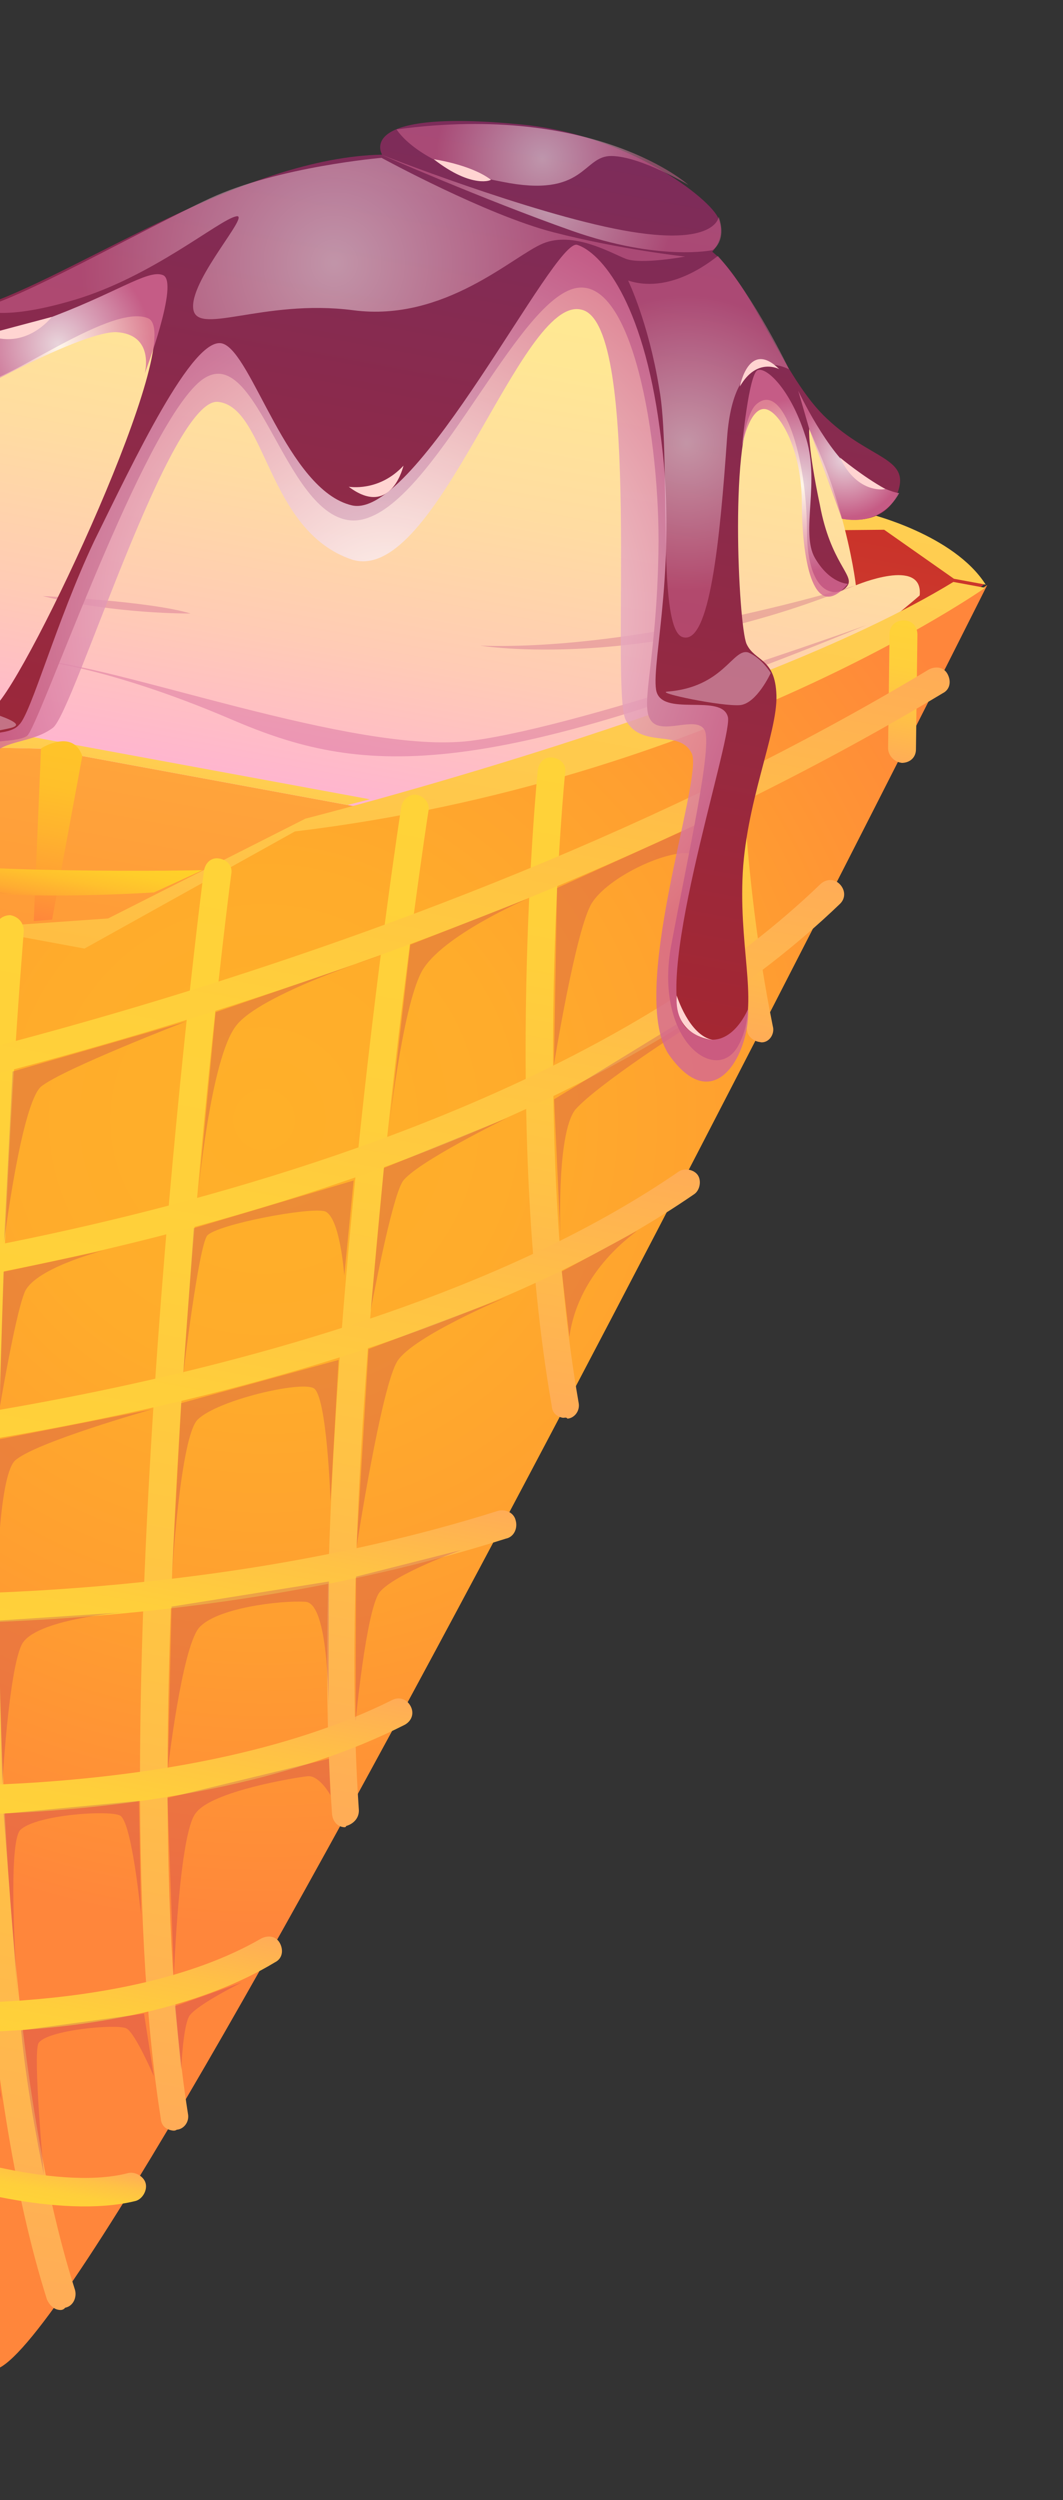 <svg width="91" height="214" viewBox="0 0 91 214" fill="none" xmlns="http://www.w3.org/2000/svg">
<rect x="0" y="0" width="91" height="214" fill="#333333" stroke="none"/>
<path d="M-22.99 59.172L-11.827 49.708L-10.453 49.118L35.439 47.191C35.439 47.191 65.615 32.945 84.247 50.018C84.247 50.018 60.411 69.509 26.816 72.583C-6.668 75.818 -22.99 59.172 -22.99 59.172Z" fill="url(#paint0_linear_248_11420)"/>
<path fill-rule="evenodd" clip-rule="evenodd" d="M81.663 49.541L75.692 45.346C75.692 45.346 4.623 45.859 -6.266 50.032C-17.02 54.231 -20.878 59.14 -20.878 59.14L-22.992 59.172C-22.992 59.172 -14.415 50.776 -7.435 47.989L53.53 44.347L74.397 43.983C74.397 43.983 81.661 45.746 84.382 50.043L81.663 49.541Z" fill="url(#paint1_linear_248_11420)"/>
<path fill-rule="evenodd" clip-rule="evenodd" d="M-18.299 61.162C-18.299 61.162 -12.913 25.897 27.892 17.267C68.671 8.774 73.269 50.099 73.269 50.099C73.269 50.099 79.061 47.655 78.731 50.967C78.731 50.967 51.68 74.925 25.054 74.507C-1.486 74.385 -18.299 61.162 -18.299 61.162Z" fill="url(#paint2_linear_248_11420)"/>
<path fill-rule="evenodd" clip-rule="evenodd" d="M-4.147 185.485L-22.99 59.172L-16.228 63.653L3.648 64.09L46.052 71.918L-4.147 185.485Z" fill="url(#paint3_linear_248_11420)"/>
<path fill-rule="evenodd" clip-rule="evenodd" d="M-23.619 86.18L0.899 79.745L7.423 80.949L25.437 70.923C25.437 70.923 63.404 64.721 84.52 50.068C84.52 50.068 7.275 204.318 -0.744 202.838C-7.132 201.659 -23.619 86.18 -23.619 86.18Z" fill="url(#paint4_radial_248_11420)"/>
<path fill-rule="evenodd" clip-rule="evenodd" d="M-23.621 86.18L-19.36 82.891L-19.117 84.623L0.429 79.236L9.256 78.618L26.153 70.072C26.153 70.072 64.34 60.397 81.613 49.813L84.331 50.315C84.331 50.315 60.75 66.902 25.248 71.17L7.234 81.196L0.711 79.991L-23.621 86.18Z" fill="url(#paint5_linear_248_11420)"/>
<path fill-rule="evenodd" clip-rule="evenodd" d="M-22.99 59.172L-20.877 59.14L-15.967 62.998L2.168 62.973L10.866 64.579L31.66 68.418L29.743 68.907L3.648 64.09L-16.228 63.653L-22.99 59.172Z" fill="url(#paint6_linear_248_11420)"/>
<path d="M-4.182 197.847C-4.59 197.771 -4.947 197.424 -5.144 196.966C-13.537 164.779 -20.38 85.373 -20.366 84.533C-20.376 83.828 -20.004 83.335 -19.274 83.188C-18.569 83.178 -18.076 83.55 -17.93 84.28C-17.808 85.145 -11.05 164.254 -2.768 196.281C-2.597 196.874 -3.019 197.64 -3.613 197.811C-3.774 197.922 -3.91 197.897 -4.182 197.847Z" fill="url(#paint7_linear_248_11420)"/>
<path d="M4.981 197.711C4.573 197.635 4.215 197.288 4.019 196.83C-7.527 160.406 -0.475 80.334 -0.46 79.494C-0.334 78.814 0.174 78.346 0.878 78.335C1.558 78.461 2.026 78.969 2.037 79.674C2.022 80.514 -5.066 160.018 6.419 196.009C6.591 196.603 6.304 197.393 5.574 197.539C5.388 197.786 5.116 197.736 4.981 197.711Z" fill="url(#paint8_linear_248_11420)"/>
<path d="M14.701 182.359C14.158 182.259 13.8 181.912 13.765 181.343C8.234 146.592 17.34 75.191 17.466 74.511C17.591 73.832 18.099 73.363 18.779 73.489C19.458 73.614 19.927 74.122 19.801 74.802C19.676 75.481 10.645 146.475 16.09 180.929C16.236 181.659 15.703 182.263 15.134 182.299C14.973 182.409 14.837 182.384 14.701 182.359Z" fill="url(#paint9_linear_248_11420)"/>
<path d="M29.334 156.39C28.79 156.289 28.458 155.806 28.422 155.238C26.099 122.906 34.254 69.599 34.354 69.056C34.48 68.376 35.124 67.933 35.667 68.033C36.347 68.159 36.79 68.803 36.69 69.346C36.59 69.89 28.51 122.788 30.722 154.96C30.733 155.664 30.225 156.133 29.631 156.304C29.606 156.44 29.47 156.415 29.334 156.39Z" fill="url(#paint10_linear_248_11420)"/>
<path d="M48.17 121.358C47.626 121.258 47.269 120.911 47.233 120.342C43.058 96.522 45.995 66.145 46.046 65.873C46.171 65.194 46.679 64.725 47.359 64.851C48.038 64.976 48.507 65.484 48.381 66.164C48.331 66.436 45.443 96.541 49.533 120.064C49.68 120.794 49.146 121.398 48.578 121.434C48.467 121.273 48.306 121.383 48.17 121.358Z" fill="url(#paint11_linear_248_11420)"/>
<path d="M64.932 89.177C64.525 89.102 64.031 88.729 63.971 88.296C61.139 74.703 61.162 61.637 61.052 61.476C61.041 60.772 61.549 60.303 62.254 60.293C62.959 60.282 63.427 60.79 63.437 61.495C63.412 61.631 63.44 74.425 66.16 87.857C66.331 88.451 65.909 89.216 65.204 89.227C65.204 89.227 65.068 89.202 64.932 89.177Z" fill="url(#paint12_linear_248_11420)"/>
<path d="M77.073 65.278C76.53 65.177 76.061 64.669 76.026 64.1L76.151 54.285C76.141 53.581 76.649 53.112 77.353 53.102C78.058 53.092 78.526 53.6 78.537 54.304L78.412 64.119C78.422 64.824 77.914 65.292 77.209 65.303C77.209 65.303 77.209 65.303 77.073 65.278Z" fill="url(#paint13_linear_248_11420)"/>
<path d="M-22.511 96.926C-23.055 96.825 -23.412 96.478 -23.448 95.91C-23.594 95.18 -23.061 94.576 -22.492 94.54C-21.924 94.504 33.99 84.729 79.531 57.298C80.15 56.991 80.829 57.117 81.136 57.736C81.444 58.354 81.318 59.034 80.699 59.341C34.701 86.969 -21.645 96.805 -22.214 96.84C-22.239 96.976 -22.375 96.951 -22.511 96.926Z" fill="url(#paint14_linear_248_11420)"/>
<path d="M-20.229 111.963C-20.773 111.863 -21.105 111.38 -21.166 110.947C-21.176 110.243 -20.804 109.749 -20.074 109.603C-19.506 109.567 40.835 103.982 70.233 75.68C70.741 75.211 71.446 75.201 71.914 75.709C72.383 76.217 72.393 76.922 71.885 77.39C41.817 106.272 -19.227 111.867 -19.796 111.903C-19.957 112.014 -20.093 111.989 -20.229 111.963Z" fill="url(#paint15_linear_248_11420)"/>
<path d="M-18.101 125.567C-18.645 125.467 -18.977 124.984 -19.013 124.415C-19.023 123.711 -18.515 123.242 -17.921 123.071C-17.488 123.01 30.572 119.234 58.103 100.284C58.586 99.951 59.401 100.102 59.734 100.585C60.066 101.068 59.916 101.883 59.433 102.216C31.418 121.498 -17.236 125.446 -17.779 125.346C-17.829 125.618 -17.965 125.592 -18.101 125.567Z" fill="url(#paint16_linear_248_11420)"/>
<path d="M-15.901 138.763C-16.445 138.663 -16.913 138.154 -16.924 137.45C-16.934 136.745 -16.29 136.302 -15.585 136.291C-15.313 136.342 14.56 138.203 42.62 129.329C43.214 129.157 44.004 129.444 44.151 130.173C44.322 130.767 44.036 131.558 43.306 131.704C14.788 140.774 -15.493 138.838 -15.765 138.788C-15.901 138.763 -15.901 138.763 -15.901 138.763Z" fill="url(#paint17_linear_248_11420)"/>
<path d="M-13.163 155.15C-13.707 155.05 -14.175 154.542 -14.185 153.837C-14.196 153.132 -13.552 152.689 -12.847 152.679C-12.575 152.729 15.32 154.646 33.59 145.511C34.209 145.203 34.864 145.465 35.171 146.084C35.478 146.703 35.217 147.357 34.598 147.665C15.844 157.132 -11.779 155.265 -13.163 155.15C-13.027 155.175 -13.027 155.175 -13.163 155.15Z" fill="url(#paint18_linear_248_11420)"/>
<path d="M-9.715 173.776C-10.259 173.676 -10.727 173.167 -10.738 172.463C-10.612 171.783 -10.104 171.315 -9.399 171.304C-9.264 171.329 10.412 172.854 22.372 165.927C22.991 165.619 23.671 165.745 23.978 166.364C24.285 166.982 24.16 167.662 23.541 167.969C11.048 175.501 -8.739 173.816 -9.715 173.776C-9.579 173.801 -9.579 173.801 -9.715 173.776Z" fill="url(#paint19_linear_248_11420)"/>
<path d="M0.691 188.205C-3.522 187.428 -7.091 186.206 -7.338 186.02C-7.992 185.759 -8.3 185.14 -8.038 184.486C-7.777 183.831 -7.158 183.524 -6.504 183.785C-6.368 183.81 4.587 187.66 10.933 186.02C11.527 185.849 12.292 186.271 12.463 186.865C12.635 187.459 12.212 188.224 11.619 188.396C8.378 189.203 4.225 188.858 0.691 188.205Z" fill="url(#paint20_linear_248_11420)"/>
<path opacity="0.2" d="M0.344 106.345L1.076 91.724L15.921 87.437C15.921 87.437 5.329 91.525 3.507 93.016C1.822 94.532 0.344 106.345 0.344 106.345Z" fill="#A4006D"/>
<path opacity="0.2" d="M16.931 102.521L18.457 86.64L32.563 81.796C32.563 81.796 22.256 85.093 20.209 87.807C18.002 90.632 16.931 102.521 16.931 102.521Z" fill="#A4006D"/>
<path opacity="0.2" d="M33.225 97.237L35.124 80.863L45.122 76.947C45.122 76.947 37.796 80.092 36.106 83.153C34.392 86.35 33.225 97.237 33.225 97.237Z" fill="#A4006D"/>
<path opacity="0.2" d="M47.421 91.144L47.685 76.014L61.336 69.821L62.191 78.13C62.191 78.13 61.142 73.158 58.917 73.028C56.692 72.899 52.063 75.136 50.685 77.271C49.307 79.406 47.421 91.144 47.421 91.144Z" fill="#A4006D"/>
<path opacity="0.2" d="M-2.103 105.894L-1.411 92.248L-16.861 96.002L-15.475 109.047C-15.475 109.047 -16.376 99.464 -15.295 97.415C-14.214 95.366 -3.962 93.885 -3.161 94.877C-2.335 95.732 -2.103 105.894 -2.103 105.894Z" fill="#A4006D"/>
<path opacity="0.2" d="M-0.066 120.746L0.3 108.867L8.785 107.061C8.785 107.061 2.736 108.614 2.063 110.738C1.254 112.838 -0.066 120.746 -0.066 120.746Z" fill="#A4006D"/>
<path opacity="0.2" d="M15.691 117.611L16.59 105.129L30.273 101.049L29.472 109.193C29.472 109.193 29.128 104.211 27.819 103.688C26.485 103.301 18.618 104.8 17.738 105.762C16.994 106.749 15.691 117.611 15.691 117.611Z" fill="#A4006D"/>
<path opacity="0.2" d="M31.74 112.141L32.861 99.981L43.343 95.732C43.343 95.732 35.619 99.506 34.477 101.122C33.496 102.628 31.74 112.141 31.74 112.141Z" fill="#A4006D"/>
<path opacity="0.2" d="M47.997 106.289L47.437 94.099L63.125 84.487L63.675 86.837C63.675 86.837 62.069 86.4 60.559 86.965C59.186 87.554 51.025 92.934 49.239 94.994C47.564 97.214 47.997 106.289 47.997 106.289Z" fill="#A4006D"/>
<path opacity="0.2" d="M-0.27 136.308L-0.247 123.242L13.024 120.632C13.024 120.632 2.793 123.522 1.244 125.063C-0.17 126.629 -0.27 136.308 -0.27 136.308Z" fill="#A4006D"/>
<path opacity="0.2" d="M14.704 135.137L15.511 120.108L28.983 116.411L28.295 128.511C28.295 128.511 27.998 119.462 26.85 118.828C25.703 118.195 18.652 119.844 16.941 121.496C15.417 122.901 14.704 135.137 14.704 135.137Z" fill="#A4006D"/>
<path opacity="0.2" d="M30.523 132.436L31.545 115.479L43.326 111.048C43.326 111.048 35.405 114.364 34.027 116.499C32.649 118.634 30.523 132.436 30.523 132.436Z" fill="#A4006D"/>
<path opacity="0.2" d="M30.446 147.319L30.479 134.958L39.472 132.683C39.472 132.683 33.755 134.719 32.478 136.311C31.336 137.927 30.446 147.319 30.446 147.319Z" fill="#A4006D"/>
<path opacity="0.2" d="M14.376 151.38L14.686 137.523L28.153 135.372L28.12 147.733C28.12 147.733 28.371 137.239 26.146 137.109C23.921 136.98 18.456 137.657 17.017 139.359C15.553 141.197 14.376 151.38 14.376 151.38Z" fill="#A4006D"/>
<path opacity="0.2" d="M48.744 114.437L48.092 108.836L54.492 105.38C54.628 105.405 49.551 108.543 48.744 114.437Z" fill="#A4006D"/>
<path opacity="0.2" d="M0.194 152.837L-0.151 138.719L10.52 138.019C10.52 138.019 2.965 138.592 1.859 140.777C0.728 143.098 0.194 152.837 0.194 152.837Z" fill="#A4006D"/>
<path opacity="0.2" d="M1.552 171.359L0.31 155.248L11.895 154.155L12.067 163.884C12.067 163.884 11.297 155.871 10.26 155.399C9.223 154.926 3.103 155.342 1.74 156.637C0.512 157.956 1.552 171.359 1.552 171.359Z" fill="#A4006D"/>
<path opacity="0.2" d="M14.885 169.182L14.333 153.902L28.162 150.552L28.29 153.667C28.29 153.667 27.343 151.947 26.341 152.043C25.34 152.139 18.092 153.331 16.765 155.194C15.326 156.896 14.885 169.182 14.885 169.182Z" fill="#A4006D"/>
<path opacity="0.2" d="M15.517 177.169L14.975 171.729L20.692 169.692C20.692 169.692 16.978 171.536 16.234 172.523C15.651 173.399 15.517 177.169 15.517 177.169Z" fill="#A4006D"/>
<path opacity="0.2" d="M3.751 186.1C3.751 186.1 2.322 179.371 1.806 173.795L12.33 172.365L13.168 177.719C13.168 177.719 11.596 174.056 10.83 173.634C10.065 173.211 3.92 173.763 3.286 174.911C2.814 175.948 3.751 186.1 3.751 186.1Z" fill="#A4006D"/>
<path opacity="0.2" d="M-5.628 184.369L-7.38 174.067L-0.631 174.048L0.133 179.81C0.133 179.81 -0.821 175.84 -2.13 175.317C-3.414 174.658 -5.12 174.765 -5.653 175.369C-6.161 175.838 -5.628 184.369 -5.628 184.369Z" fill="#A4006D"/>
<path d="M2.89 78.847L3.511 64.064C3.511 64.064 6.223 62.316 7.045 64.717L4.46 78.716L2.89 78.847Z" fill="url(#paint21_linear_248_11420)"/>
<path d="M-21.302 70.586C-21.302 70.586 -22.655 72.585 -20.828 73.344C-19.025 74.239 -6.858 77.61 13.184 76.391L17.33 74.486C17.33 74.486 -3.13 74.925 -12.236 73.244C-19.6 72.025 -21.302 70.586 -21.302 70.586Z" fill="url(#paint22_linear_248_11420)"/>
<path opacity="0.2" d="M-9.752 81.854L-10.032 75.759L3.02 76.623C3.02 76.623 -7.374 75.828 -8.39 76.765C-9.407 77.701 -9.752 81.854 -9.752 81.854Z" fill="#A4006D"/>
<path opacity="0.2" fill-rule="evenodd" clip-rule="evenodd" d="M74.188 53.501C74.188 53.501 50.244 62.152 40.315 63.41C30.385 64.669 9.774 56.788 2.667 56.46C2.667 56.46 8.909 56.91 19.849 61.6C30.788 66.29 40.724 67.281 74.188 53.501Z" fill="#A4006D"/>
<path opacity="0.2" fill-rule="evenodd" clip-rule="evenodd" d="M3.67 51.023C3.67 51.023 12.73 51.431 16.324 52.516C16.324 52.516 9.847 52.585 3.67 51.023Z" fill="#A4006D"/>
<path opacity="0.2" fill-rule="evenodd" clip-rule="evenodd" d="M41.115 55.266C41.115 55.266 55.164 57.579 73.27 50.1C73.27 50.1 55.083 55.737 41.115 55.266Z" fill="#A4006D"/>
<path fill-rule="evenodd" clip-rule="evenodd" d="M32.711 13.238C21.004 13.466 7.294 23.022 -0.984 25.991C-4.461 27.316 -2.385 32.057 -2.053 32.54C-0.758 33.903 9.314 25.784 12.697 27.252C16.055 28.855 2.391 57.955 -0.472 60.518C-3.334 63.082 -5.398 62.841 -6.479 64.891C-7.56 66.94 -7.014 70.835 -7.984 73.045C-8.955 75.255 -4.635 77.739 -3.207 75.333C-1.779 72.926 -2.351 65.371 -2.151 64.284C-1.95 63.197 1.337 63.663 2.303 62.998C3.244 62.469 11.48 38.411 16.686 33.048C21.893 27.684 24.122 44.539 30.303 44.556C36.508 44.437 43.565 26.767 48.849 24.791C54.133 22.815 56.552 37.878 56.366 47.26C56.205 56.506 54.798 60.322 55.684 61.61C56.546 63.034 59.555 61.2 60.305 62.463C61.056 63.726 58.867 73.3 57.411 81.183C56.092 89.091 61.299 92.863 63.174 89.555C65.05 86.247 63.331 81.854 63.559 75.291C63.762 68.863 66.572 62.777 66.469 59.525C66.367 56.274 64.611 56.652 63.91 55.117C63.21 53.583 62.39 36.707 64.745 34.612C67.099 32.517 69.071 39.346 69.079 45.391C69.087 51.435 71.956 51.122 72.564 50.11C73.148 49.234 71.099 48.153 70.185 43.206C69.135 38.233 69.275 36.713 69.275 36.713C69.275 36.713 71.377 41.317 72.073 44.397C72.073 44.397 75.718 45.211 76.838 42.185C77.959 39.16 74.547 39.373 70.835 35.877C66.988 32.356 64.401 24.289 60.972 21.548C60.972 21.548 62.175 20.364 61.499 18.694C60.824 17.023 53.83 11.515 44.573 10.65C30.213 9.263 32.711 13.238 32.711 13.238Z" fill="url(#paint23_linear_248_11420)"/>
<path opacity="0.8" fill-rule="evenodd" clip-rule="evenodd" d="M64.05 86.344C64.05 86.344 62.22 90.925 58.816 88.048C55.412 85.171 62.628 63.594 62.325 61.43C61.886 59.241 56.552 61.489 56.163 59.028C55.774 56.567 58.084 47.858 56.483 36.74C55.017 25.648 51.406 21.608 49.417 20.96C47.429 20.312 35.645 44.558 30.122 43.258C24.6 41.957 21.579 30.156 19.047 29.407C16.515 28.659 11.417 39.523 8.048 46.35C4.816 53.202 2.656 61.096 1.64 62.032C0.734 63.13 -2.095 62.467 -3.136 63.54C-4.152 64.477 -2.367 71.552 -3.558 73.44C-4.75 75.329 -7 75.335 -8.194 73.428C-8.194 73.428 -7.82 76.73 -4.594 76.763C-1.342 76.66 -1.635 66.066 -0.679 64.696C0.276 63.327 2.748 63.642 4.544 62.287C6.365 60.797 14.559 33.92 18.687 34.401C22.814 34.882 22.835 45.426 30.11 47.893C37.409 50.225 44.573 25.125 49.798 26.512C55.048 27.762 52.207 59.141 53.572 61.641C54.937 64.142 58.218 62.358 59.226 64.512C60.234 66.666 53.545 85.388 57.388 90.454C61.206 95.657 64.188 90.164 64.05 86.344Z" fill="url(#paint24_radial_248_11420)"/>
<path opacity="0.5" fill-rule="evenodd" clip-rule="evenodd" d="M61.525 18.558C61.525 18.558 61.32 21.19 53.301 19.71C45.283 18.229 32.576 13.213 32.576 13.213C32.576 13.213 41.417 17.094 48.938 19.747C56.459 22.401 60.998 21.412 60.998 21.412C60.998 21.412 62.261 20.661 61.525 18.558Z" fill="url(#paint25_radial_248_11420)"/>
<path opacity="0.8" fill-rule="evenodd" clip-rule="evenodd" d="M-3.065 28.136C-3.065 28.136 -2.365 29.671 3.674 27.413C9.848 25.18 12.635 23.024 13.944 23.547C15.389 24.095 12.389 31.973 12.389 31.973C12.389 31.973 13.288 28.626 9.951 28.431C6.588 28.373 -5.05 35.078 -5.05 35.078L-2.298 32.354C-2.026 32.404 -3.588 29.445 -3.065 28.136Z" fill="url(#paint26_radial_248_11420)"/>
<path opacity="0.8" fill-rule="evenodd" clip-rule="evenodd" d="M72.591 49.974C72.591 49.974 71.046 49.97 69.766 47.766C68.486 45.562 70.291 41.117 68.905 37.207C67.654 33.322 65.62 31.4 64.865 31.682C64.11 31.965 63.525 38.181 63.525 38.181C63.525 38.181 64.102 35.055 65.375 35.009C66.648 34.963 68.679 38.43 68.641 43.201C68.689 48.27 69.714 53.378 72.591 49.974Z" fill="url(#paint27_radial_248_11420)"/>
<path opacity="0.8" fill-rule="evenodd" clip-rule="evenodd" d="M76.976 42.21C76.976 42.21 75.999 42.17 73.346 40.556C70.854 38.831 68.334 33.447 68.334 33.447L69.277 36.713L72.075 44.397C72.075 44.397 75.286 45.271 76.976 42.21Z" fill="url(#paint28_radial_248_11420)"/>
<path opacity="0.5" fill-rule="evenodd" clip-rule="evenodd" d="M-1.9 26.384C-1.9 26.384 -0.309 27.662 6.384 25.665C13.077 23.668 18.752 18.813 20.211 18.52C21.535 18.202 16.439 23.726 16.531 26.273C16.598 28.956 22.43 25.535 30.252 26.558C38.074 27.58 43.899 21.909 46.486 20.841C49.072 19.772 52.244 21.623 53.553 22.146C54.862 22.668 58.647 21.962 58.647 21.962C58.647 21.962 53.135 21.366 47.366 19.879C41.597 18.392 32.661 13.51 32.661 13.51C32.661 13.51 23.808 14.265 17.965 16.981C12.123 19.697 1.129 25.959 -1.9 26.384Z" fill="url(#paint29_radial_248_11420)"/>
<path opacity="0.5" fill-rule="evenodd" clip-rule="evenodd" d="M33.952 11.078C33.952 11.078 35.761 14.223 42.964 15.553C50.142 17.019 49.843 13.309 52.365 13.353C54.887 13.397 58.935 15.831 58.935 15.831C58.935 15.831 51.104 8.764 33.952 11.078Z" fill="url(#paint30_radial_248_11420)"/>
<path opacity="0.5" fill-rule="evenodd" clip-rule="evenodd" d="M53.77 24.013C53.77 24.013 55.504 27.565 56.428 33.217C57.488 38.894 56.163 53.687 58.398 54.522C60.769 55.381 61.635 46.124 62.239 37.522C62.843 28.92 67.546 31.616 67.546 31.616C67.546 31.616 64.608 25.451 61.465 21.92C61.49 21.784 57.748 25.309 53.77 24.013Z" fill="url(#paint31_radial_248_11420)"/>
<path fill-rule="evenodd" clip-rule="evenodd" d="M29.853 41.663C29.853 41.663 32.435 42.139 34.543 39.858C34.568 39.722 33.554 44.454 29.853 41.663Z" fill="#FFD4D1"/>
<path fill-rule="evenodd" clip-rule="evenodd" d="M37.136 13.633C37.136 13.633 40.286 14.075 42.014 15.377C42.15 15.402 40.454 16.214 37.136 13.633Z" fill="#FFD4D1"/>
<path fill-rule="evenodd" clip-rule="evenodd" d="M-1.188 28.623L4.428 27.13C4.428 27.13 2.195 30.091 -1.188 28.623Z" fill="#FFD4D1"/>
<path fill-rule="evenodd" clip-rule="evenodd" d="M57.932 85.215C57.932 85.215 58.986 88.642 61.024 89.018C61.024 89.018 57.687 88.823 57.932 85.215Z" fill="#FFD4D1"/>
<path fill-rule="evenodd" clip-rule="evenodd" d="M63.34 33.087C63.34 33.087 64.093 29.01 66.707 31.601C66.707 31.601 64.794 30.545 63.34 33.087Z" fill="#FFD4D1"/>
<path fill-rule="evenodd" clip-rule="evenodd" d="M71.914 39.168C71.914 39.168 73.863 40.792 75.776 41.848C75.912 41.873 73.426 42.398 71.914 39.168Z" fill="#FFD4D1"/>
<path opacity="0.5" fill-rule="evenodd" clip-rule="evenodd" d="M-6.131 64.533C-6.131 64.533 -4.968 64.326 -2.679 63.343C-0.389 62.361 0.995 62.475 1.342 62.118C1.689 61.76 -0.707 61.037 -0.707 61.037C-0.707 61.037 -2.292 62.009 -3.183 62.266C-4.854 62.942 -6.031 63.989 -6.131 64.533Z" fill="#ECBDD0"/>
<path opacity="0.5" fill-rule="evenodd" clip-rule="evenodd" d="M57.111 59.203C56.11 59.299 61.793 60.489 63.363 60.357C64.798 60.201 65.979 57.608 65.979 57.608C65.979 57.608 65.228 56.345 64.055 55.847C62.721 55.46 61.958 58.833 57.111 59.203Z" fill="#ECBDD0"/>
<defs>
<linearGradient id="paint0_linear_248_11420" x1="26.793" y1="75.915" x2="34.159" y2="36.017" gradientUnits="userSpaceOnUse">
<stop stop-color="#D6523B"/>
<stop offset="1" stop-color="#C93129"/>
</linearGradient>
<linearGradient id="paint1_linear_248_11420" x1="28.143" y1="68.595" x2="34.061" y2="36.543" gradientUnits="userSpaceOnUse">
<stop stop-color="#FFB53B"/>
<stop offset="0.192" stop-color="#FFBE43"/>
<stop offset="0.602" stop-color="#FFCA4D"/>
<stop offset="1" stop-color="#FFCE51"/>
</linearGradient>
<linearGradient id="paint2_linear_248_11420" x1="26.595" y1="76.126" x2="37.806" y2="15.404" gradientUnits="userSpaceOnUse">
<stop stop-color="#FFA4E3"/>
<stop offset="0.112" stop-color="#FFB3D2"/>
<stop offset="0.338" stop-color="#FFCBB5"/>
<stop offset="0.563" stop-color="#FFDCA1"/>
<stop offset="0.785" stop-color="#FFE794"/>
<stop offset="1" stop-color="#FFEA90"/>
</linearGradient>
<linearGradient id="paint3_linear_248_11420" x1="-10.355" y1="184.308" x2="11.572" y2="65.536" gradientUnits="userSpaceOnUse">
<stop stop-color="#FF7E29"/>
<stop offset="0.321" stop-color="#FF822B"/>
<stop offset="0.652" stop-color="#FF8E31"/>
<stop offset="0.987" stop-color="#FFA33B"/>
<stop offset="1" stop-color="#FFA43B"/>
</linearGradient>
<radialGradient id="paint4_radial_248_11420" cx="0" cy="0" r="1" gradientUnits="userSpaceOnUse" gradientTransform="translate(23.055 96.012) rotate(10.46) scale(68.378 68.378)">
<stop stop-color="#FFB029"/>
<stop offset="0.305" stop-color="#FFAC2B"/>
<stop offset="0.62" stop-color="#FF9F30"/>
<stop offset="0.937" stop-color="#FF8B39"/>
<stop offset="1" stop-color="#FF863B"/>
</radialGradient>
<linearGradient id="paint5_linear_248_11420" x1="25.37" y1="95.218" x2="35.377" y2="41.016" gradientUnits="userSpaceOnUse">
<stop stop-color="#FFB53B"/>
<stop offset="0.192" stop-color="#FFBE43"/>
<stop offset="0.602" stop-color="#FFCA4D"/>
<stop offset="1" stop-color="#FFCE51"/>
</linearGradient>
<linearGradient id="paint6_linear_248_11420" x1="3.69" y1="67.294" x2="4.423" y2="63.325" gradientUnits="userSpaceOnUse">
<stop stop-color="#FFB53B"/>
<stop offset="0.192" stop-color="#FFBE43"/>
<stop offset="0.602" stop-color="#FFCA4D"/>
<stop offset="1" stop-color="#FFCE51"/>
</linearGradient>
<linearGradient id="paint7_linear_248_11420" x1="-21.536" y1="194.662" x2="-1.571" y2="86.516" gradientUnits="userSpaceOnUse">
<stop stop-color="#FFAC57"/>
<stop offset="0.026" stop-color="#FFAE55"/>
<stop offset="0.356" stop-color="#FFC245"/>
<stop offset="0.683" stop-color="#FFCF3B"/>
<stop offset="1" stop-color="#FFD338"/>
</linearGradient>
<linearGradient id="paint8_linear_248_11420" x1="-7.594" y1="195.402" x2="13.553" y2="80.858" gradientUnits="userSpaceOnUse">
<stop stop-color="#FFAC57"/>
<stop offset="0.026" stop-color="#FFAE55"/>
<stop offset="0.356" stop-color="#FFC245"/>
<stop offset="0.683" stop-color="#FFCF3B"/>
<stop offset="1" stop-color="#FFD338"/>
</linearGradient>
<linearGradient id="paint9_linear_248_11420" x1="6.957" y1="180.901" x2="26.526" y2="74.904" gradientUnits="userSpaceOnUse">
<stop stop-color="#FFAC57"/>
<stop offset="0.026" stop-color="#FFAE55"/>
<stop offset="0.356" stop-color="#FFC245"/>
<stop offset="0.683" stop-color="#FFCF3B"/>
<stop offset="1" stop-color="#FFD338"/>
</linearGradient>
<linearGradient id="paint10_linear_248_11420" x1="24.568" y1="155.501" x2="40.535" y2="69.011" gradientUnits="userSpaceOnUse">
<stop stop-color="#FFAC57"/>
<stop offset="0.026" stop-color="#FFAE55"/>
<stop offset="0.356" stop-color="#FFC245"/>
<stop offset="0.683" stop-color="#FFCF3B"/>
<stop offset="1" stop-color="#FFD338"/>
</linearGradient>
<linearGradient id="paint11_linear_248_11420" x1="42.765" y1="120.293" x2="52.837" y2="65.74" gradientUnits="userSpaceOnUse">
<stop stop-color="#FFAC57"/>
<stop offset="0.026" stop-color="#FFAE55"/>
<stop offset="0.356" stop-color="#FFC245"/>
<stop offset="0.683" stop-color="#FFCF3B"/>
<stop offset="1" stop-color="#FFD338"/>
</linearGradient>
<linearGradient id="paint12_linear_248_11420" x1="61.16" y1="88.465" x2="66.25" y2="60.892" gradientUnits="userSpaceOnUse">
<stop stop-color="#FFAC57"/>
<stop offset="0.026" stop-color="#FFAE55"/>
<stop offset="0.356" stop-color="#FFC245"/>
<stop offset="0.683" stop-color="#FFCF3B"/>
<stop offset="1" stop-color="#FFD338"/>
</linearGradient>
<linearGradient id="paint13_linear_248_11420" x1="76.222" y1="65.188" x2="78.421" y2="53.278" gradientUnits="userSpaceOnUse">
<stop stop-color="#FFAC57"/>
<stop offset="0.026" stop-color="#FFAE55"/>
<stop offset="0.356" stop-color="#FFC245"/>
<stop offset="0.683" stop-color="#FFCF3B"/>
<stop offset="1" stop-color="#FFD338"/>
</linearGradient>
<linearGradient id="paint14_linear_248_11420" x1="23.737" y1="105.474" x2="34.222" y2="48.679" gradientUnits="userSpaceOnUse">
<stop stop-color="#FFD338"/>
<stop offset="0.317" stop-color="#FFCF3B"/>
<stop offset="0.644" stop-color="#FFC245"/>
<stop offset="0.974" stop-color="#FFAE55"/>
<stop offset="1" stop-color="#FFAC57"/>
</linearGradient>
<linearGradient id="paint15_linear_248_11420" x1="20.733" y1="119.493" x2="30.284" y2="67.762" gradientUnits="userSpaceOnUse">
<stop stop-color="#FFD338"/>
<stop offset="0.317" stop-color="#FFCF3B"/>
<stop offset="0.644" stop-color="#FFC245"/>
<stop offset="0.974" stop-color="#FFAE55"/>
<stop offset="1" stop-color="#FFAC57"/>
</linearGradient>
<linearGradient id="paint16_linear_248_11420" x1="16.933" y1="132.015" x2="24" y2="93.737" gradientUnits="userSpaceOnUse">
<stop stop-color="#FFD338"/>
<stop offset="0.317" stop-color="#FFCF3B"/>
<stop offset="0.644" stop-color="#FFC245"/>
<stop offset="0.974" stop-color="#FFAE55"/>
<stop offset="1" stop-color="#FFAC57"/>
</linearGradient>
<linearGradient id="paint17_linear_248_11420" x1="11.792" y1="143.818" x2="15.424" y2="124.142" gradientUnits="userSpaceOnUse">
<stop stop-color="#FFD338"/>
<stop offset="0.317" stop-color="#FFCF3B"/>
<stop offset="0.644" stop-color="#FFC245"/>
<stop offset="0.974" stop-color="#FFAE55"/>
<stop offset="1" stop-color="#FFAC57"/>
</linearGradient>
<linearGradient id="paint18_linear_248_11420" x1="9.003" y1="159.226" x2="12.284" y2="141.454" gradientUnits="userSpaceOnUse">
<stop stop-color="#FFD338"/>
<stop offset="0.317" stop-color="#FFCF3B"/>
<stop offset="0.644" stop-color="#FFC245"/>
<stop offset="0.974" stop-color="#FFAE55"/>
<stop offset="1" stop-color="#FFAC57"/>
</linearGradient>
<linearGradient id="paint19_linear_248_11420" x1="5.504" y1="176.6" x2="7.994" y2="163.111" gradientUnits="userSpaceOnUse">
<stop stop-color="#FFD338"/>
<stop offset="0.317" stop-color="#FFCF3B"/>
<stop offset="0.644" stop-color="#FFC245"/>
<stop offset="0.974" stop-color="#FFAE55"/>
<stop offset="1" stop-color="#FFAC57"/>
</linearGradient>
<linearGradient id="paint20_linear_248_11420" x1="1.745" y1="188.393" x2="2.5" y2="184.303" gradientUnits="userSpaceOnUse">
<stop stop-color="#FFD338"/>
<stop offset="0.317" stop-color="#FFCF3B"/>
<stop offset="0.644" stop-color="#FFC245"/>
<stop offset="0.974" stop-color="#FFAE55"/>
<stop offset="1" stop-color="#FFAC57"/>
</linearGradient>
<linearGradient id="paint21_linear_248_11420" x1="2.748" y1="78.838" x2="5.596" y2="63.411" gradientUnits="userSpaceOnUse">
<stop stop-color="#FF863B"/>
<stop offset="0.232" stop-color="#FF9F34"/>
<stop offset="0.492" stop-color="#FFB32E"/>
<stop offset="0.75" stop-color="#FFC02A"/>
<stop offset="1" stop-color="#FFC429"/>
</linearGradient>
<linearGradient id="paint22_linear_248_11420" x1="-2.911" y1="77.145" x2="-1.772" y2="70.972" gradientUnits="userSpaceOnUse">
<stop stop-color="#FF863B"/>
<stop offset="0.065" stop-color="#FF8F39"/>
<stop offset="0.301" stop-color="#FFAC32"/>
<stop offset="0.536" stop-color="#FFC02D"/>
<stop offset="0.769" stop-color="#FFCD2A"/>
<stop offset="0.994" stop-color="#FFD129"/>
</linearGradient>
<linearGradient id="paint23_linear_248_11420" x1="27.895" y1="84.391" x2="41.66" y2="9.831" gradientUnits="userSpaceOnUse">
<stop stop-color="#A52731"/>
<stop offset="1" stop-color="#7C2C5B"/>
</linearGradient>
<radialGradient id="paint24_radial_248_11420" cx="0" cy="0" r="1" gradientUnits="userSpaceOnUse" gradientTransform="translate(33.048 52.756) rotate(10.46) scale(35.503 35.503)">
<stop stop-color="white"/>
<stop offset="1" stop-color="#D46893"/>
</radialGradient>
<radialGradient id="paint25_radial_248_11420" cx="0" cy="0" r="1" gradientUnits="userSpaceOnUse" gradientTransform="translate(46.992 17.871) rotate(10.46) scale(10.649 10.649)">
<stop stop-color="white"/>
<stop offset="1" stop-color="#D46893"/>
</radialGradient>
<radialGradient id="paint26_radial_248_11420" cx="0" cy="0" r="1" gradientUnits="userSpaceOnUse" gradientTransform="translate(4.965 29.463) rotate(10.46) scale(8.006)">
<stop stop-color="white"/>
<stop offset="1" stop-color="#D46893"/>
</radialGradient>
<radialGradient id="paint27_radial_248_11420" cx="0" cy="0" r="1" gradientUnits="userSpaceOnUse" gradientTransform="translate(68.475 41.55) rotate(10.46) scale(7.453 7.453)">
<stop stop-color="white"/>
<stop offset="1" stop-color="#D46893"/>
</radialGradient>
<radialGradient id="paint28_radial_248_11420" cx="0" cy="0" r="1" gradientUnits="userSpaceOnUse" gradientTransform="translate(72.337 39.253) rotate(10.46) scale(5.044 5.044)">
<stop stop-color="white"/>
<stop offset="1" stop-color="#D46893"/>
</radialGradient>
<radialGradient id="paint29_radial_248_11420" cx="0" cy="0" r="1" gradientUnits="userSpaceOnUse" gradientTransform="translate(28.612 22.523) rotate(10.46) scale(21.769)">
<stop stop-color="white"/>
<stop offset="1" stop-color="#D46893"/>
</radialGradient>
<radialGradient id="paint30_radial_248_11420" cx="0" cy="0" r="1" gradientUnits="userSpaceOnUse" gradientTransform="translate(46.431 13.584) rotate(10.46) scale(9.176 9.176)">
<stop stop-color="white"/>
<stop offset="1" stop-color="#D46893"/>
</radialGradient>
<radialGradient id="paint31_radial_248_11420" cx="0" cy="0" r="1" gradientUnits="userSpaceOnUse" gradientTransform="translate(58.772 37.933) rotate(10.46) scale(12.706 12.706)">
<stop stop-color="white"/>
<stop offset="1" stop-color="#D46893"/>
</radialGradient>
</defs>
</svg>
